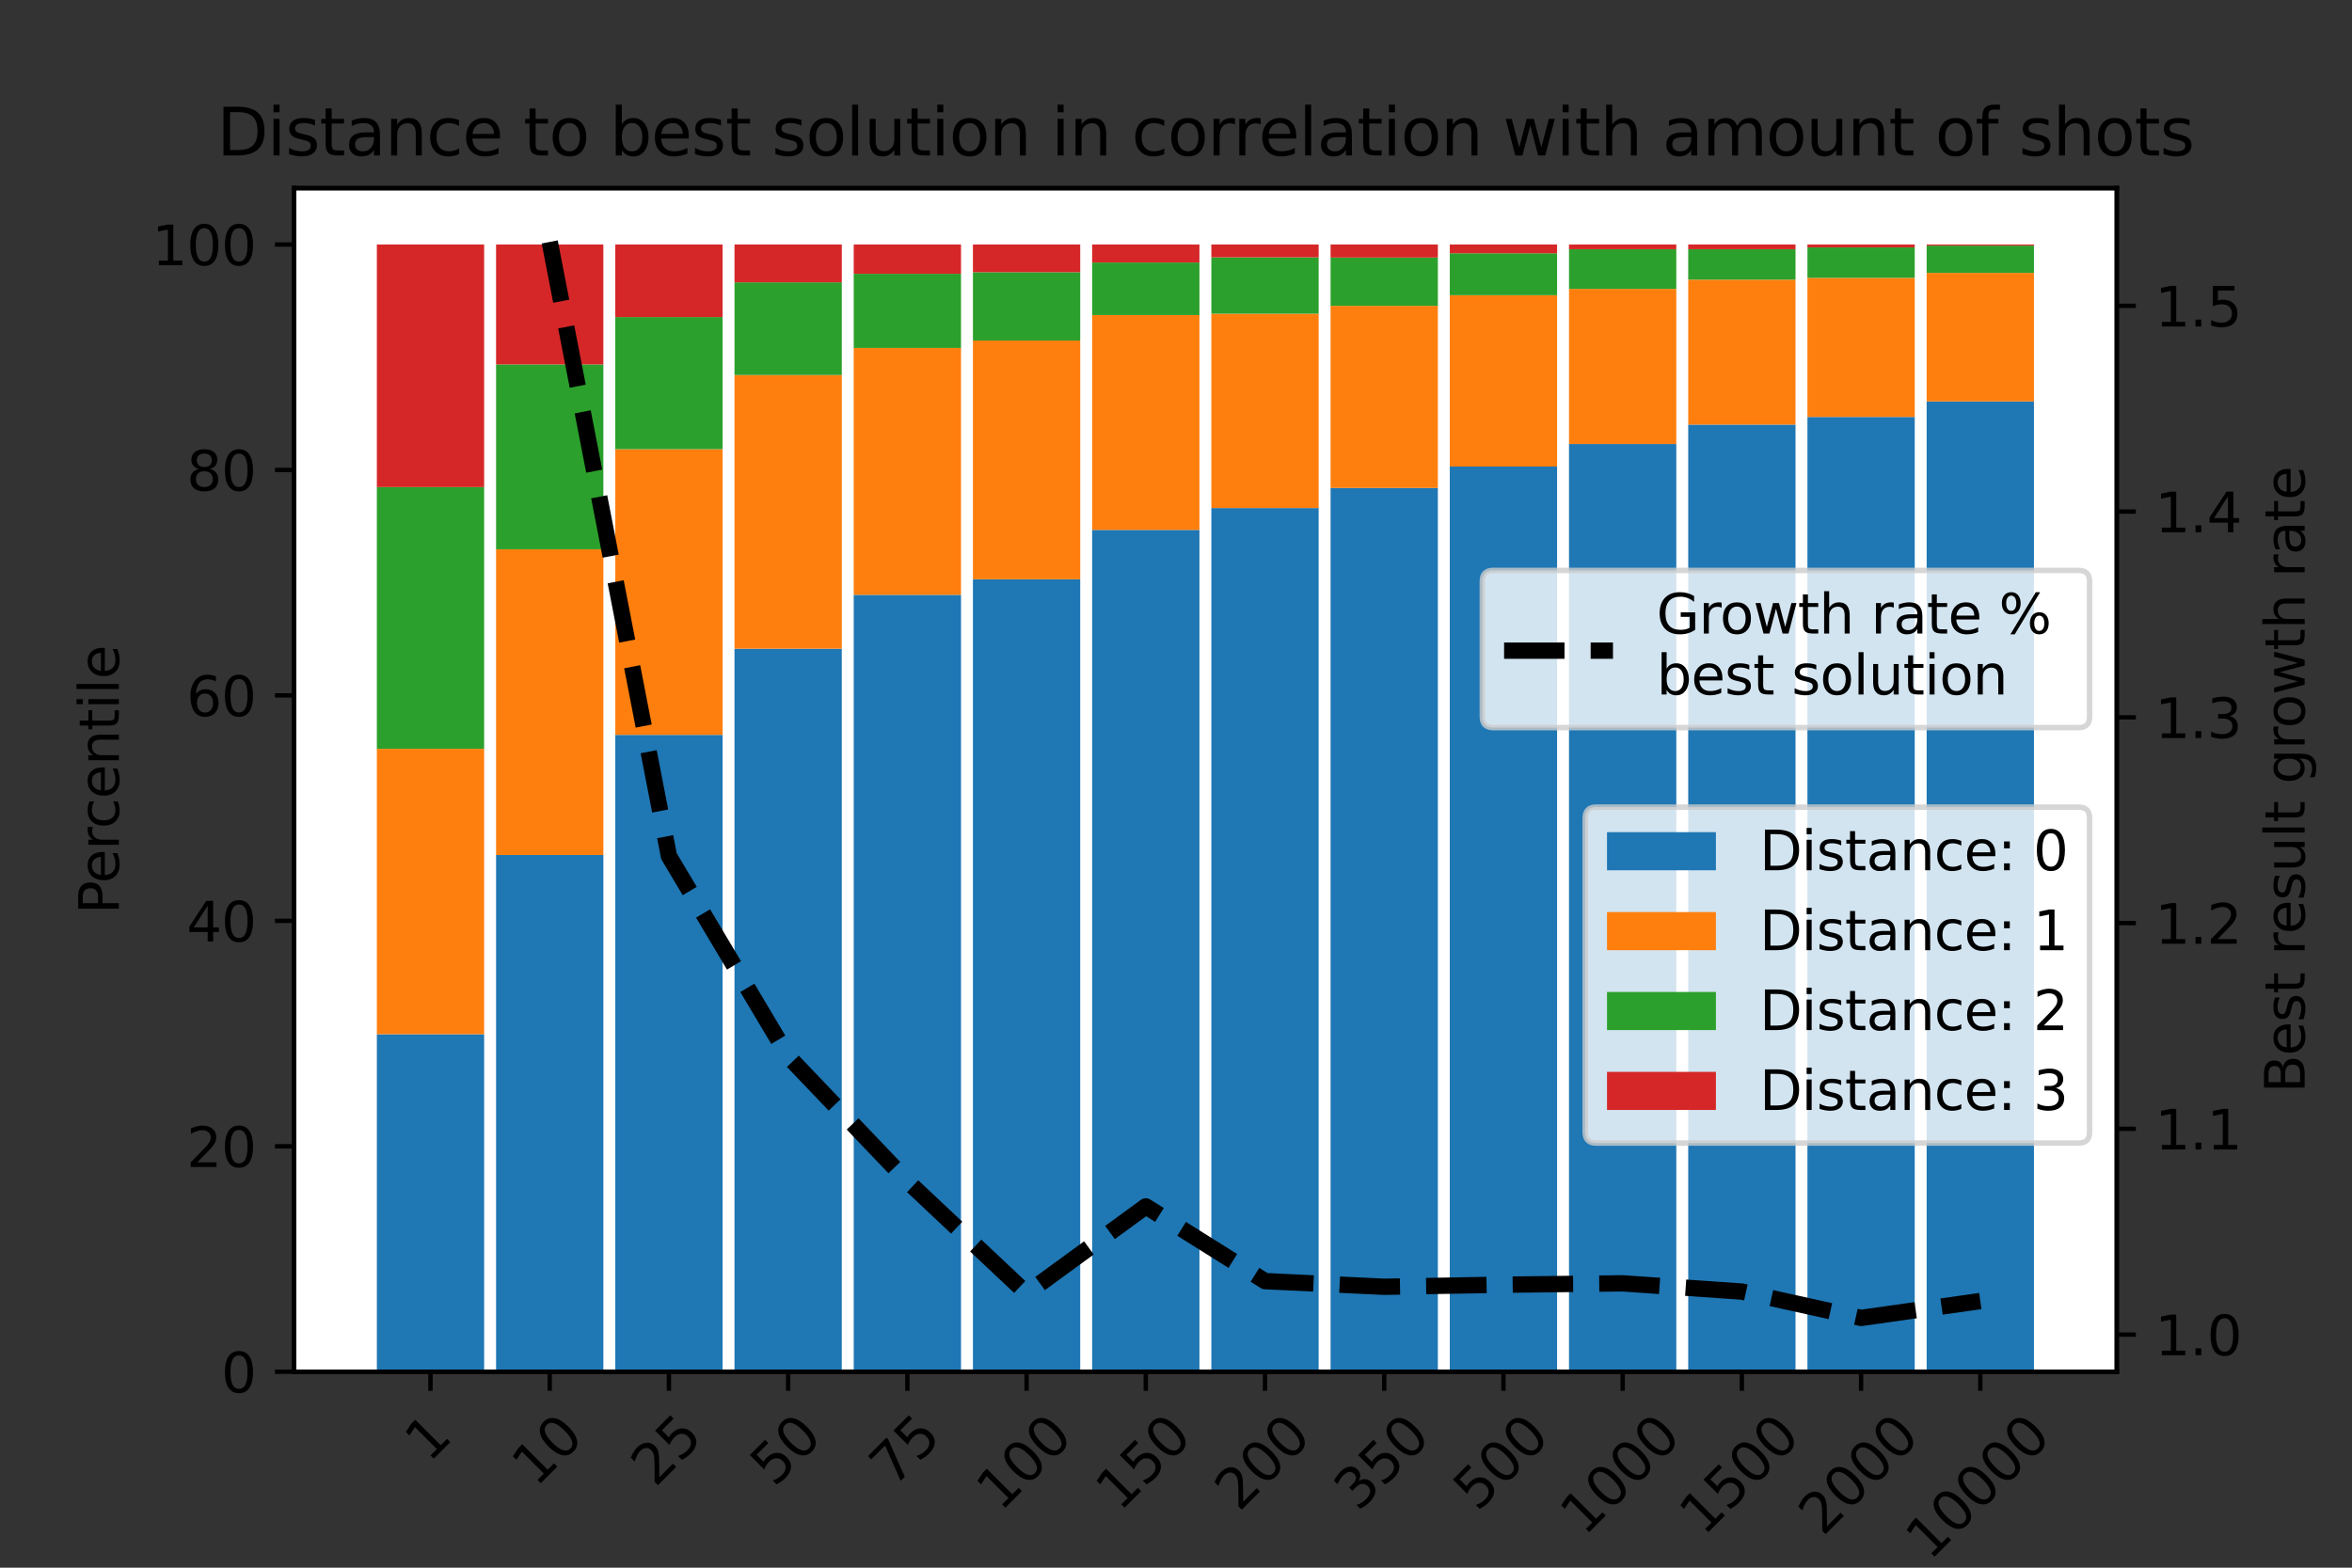 <?xml version="1.0" encoding="utf-8" standalone="no"?>
<!DOCTYPE svg PUBLIC "-//W3C//DTD SVG 1.1//EN"
  "http://www.w3.org/Graphics/SVG/1.1/DTD/svg11.dtd">
<svg xmlns:xlink="http://www.w3.org/1999/xlink" width="432pt" height="288pt" viewBox="0 0 432 288" xmlns="http://www.w3.org/2000/svg" version="1.1">
 <rect x="0" y="0" width="432" height="288" fill="#333333" stroke="none"/>
 <defs>
  <style type="text/css">*{stroke-linejoin: round; stroke-linecap: butt}</style>
 </defs>
 <g id="figure_1">
  <g id="patch_1">
   <path d="M 0 288 
L 432 288 
L 432 0 
L 0 0 
L 0 288 
z
" style="fill: none"/>
  </g>
  <g id="axes_1">
   <g id="patch_2">
    <path d="M 54 252 
L 388.8 252 
L 388.8 34.56 
L 54 34.56 
z
" style="fill: #ffffff"/>
   </g>
   <g id="patch_3">
    <path d="M 69.218 252 
L 88.925 252 
L 88.925 189.999 
L 69.218 189.999 
z
" clip-path="url(#p869f335ff0)" style="fill: #1f77b4"/>
   </g>
   <g id="patch_4">
    <path d="M 91.115 252 
L 110.822 252 
L 110.822 157.072 
L 91.115 157.072 
z
" clip-path="url(#p869f335ff0)" style="fill: #1f77b4"/>
   </g>
   <g id="patch_5">
    <path d="M 113.012 252 
L 132.719 252 
L 132.719 134.997 
L 113.012 134.997 
z
" clip-path="url(#p869f335ff0)" style="fill: #1f77b4"/>
   </g>
   <g id="patch_6">
    <path d="M 134.908 252 
L 154.615 252 
L 154.615 119.175 
L 134.908 119.175 
z
" clip-path="url(#p869f335ff0)" style="fill: #1f77b4"/>
   </g>
   <g id="patch_7">
    <path d="M 156.805 252 
L 176.512 252 
L 176.512 109.277 
L 156.805 109.277 
z
" clip-path="url(#p869f335ff0)" style="fill: #1f77b4"/>
   </g>
   <g id="patch_8">
    <path d="M 178.702 252 
L 198.409 252 
L 198.409 106.419 
L 178.702 106.419 
z
" clip-path="url(#p869f335ff0)" style="fill: #1f77b4"/>
   </g>
   <g id="patch_9">
    <path d="M 200.598 252 
L 220.305 252 
L 220.305 97.348 
L 200.598 97.348 
z
" clip-path="url(#p869f335ff0)" style="fill: #1f77b4"/>
   </g>
   <g id="patch_10">
    <path d="M 222.495 252 
L 242.202 252 
L 242.202 93.331 
L 222.495 93.331 
z
" clip-path="url(#p869f335ff0)" style="fill: #1f77b4"/>
   </g>
   <g id="patch_11">
    <path d="M 244.391 252 
L 264.098 252 
L 264.098 89.645 
L 244.391 89.645 
z
" clip-path="url(#p869f335ff0)" style="fill: #1f77b4"/>
   </g>
   <g id="patch_12">
    <path d="M 266.288 252 
L 285.995 252 
L 285.995 85.71 
L 266.288 85.71 
z
" clip-path="url(#p869f335ff0)" style="fill: #1f77b4"/>
   </g>
   <g id="patch_13">
    <path d="M 288.185 252 
L 307.892 252 
L 307.892 81.568 
L 288.185 81.568 
z
" clip-path="url(#p869f335ff0)" style="fill: #1f77b4"/>
   </g>
   <g id="patch_14">
    <path d="M 310.081 252 
L 329.788 252 
L 329.788 78.007 
L 310.081 78.007 
z
" clip-path="url(#p869f335ff0)" style="fill: #1f77b4"/>
   </g>
   <g id="patch_15">
    <path d="M 331.978 252 
L 351.685 252 
L 351.685 76.598 
L 331.978 76.598 
z
" clip-path="url(#p869f335ff0)" style="fill: #1f77b4"/>
   </g>
   <g id="patch_16">
    <path d="M 353.875 252 
L 373.582 252 
L 373.582 73.741 
L 353.875 73.741 
z
" clip-path="url(#p869f335ff0)" style="fill: #1f77b4"/>
   </g>
   <g id="patch_17">
    <path d="M 69.218 189.999 
L 88.925 189.999 
L 88.925 137.564 
L 69.218 137.564 
z
" clip-path="url(#p869f335ff0)" style="fill: #ff7f0e"/>
   </g>
   <g id="patch_18">
    <path d="M 91.115 157.072 
L 110.822 157.072 
L 110.822 100.91 
L 91.115 100.91 
z
" clip-path="url(#p869f335ff0)" style="fill: #ff7f0e"/>
   </g>
   <g id="patch_19">
    <path d="M 113.012 134.997 
L 132.719 134.997 
L 132.719 82.521 
L 113.012 82.521 
z
" clip-path="url(#p869f335ff0)" style="fill: #ff7f0e"/>
   </g>
   <g id="patch_20">
    <path d="M 134.908 119.175 
L 154.615 119.175 
L 154.615 68.895 
L 134.908 68.895 
z
" clip-path="url(#p869f335ff0)" style="fill: #ff7f0e"/>
   </g>
   <g id="patch_21">
    <path d="M 156.805 109.277 
L 176.512 109.277 
L 176.512 63.925 
L 156.805 63.925 
z
" clip-path="url(#p869f335ff0)" style="fill: #ff7f0e"/>
   </g>
   <g id="patch_22">
    <path d="M 178.702 106.419 
L 198.409 106.419 
L 198.409 62.558 
L 178.702 62.558 
z
" clip-path="url(#p869f335ff0)" style="fill: #ff7f0e"/>
   </g>
   <g id="patch_23">
    <path d="M 200.598 97.348 
L 220.305 97.348 
L 220.305 57.878 
L 200.598 57.878 
z
" clip-path="url(#p869f335ff0)" style="fill: #ff7f0e"/>
   </g>
   <g id="patch_24">
    <path d="M 222.495 93.331 
L 242.202 93.331 
L 242.202 57.629 
L 222.495 57.629 
z
" clip-path="url(#p869f335ff0)" style="fill: #ff7f0e"/>
   </g>
   <g id="patch_25">
    <path d="M 244.391 89.645 
L 264.098 89.645 
L 264.098 56.18 
L 244.391 56.18 
z
" clip-path="url(#p869f335ff0)" style="fill: #ff7f0e"/>
   </g>
   <g id="patch_26">
    <path d="M 266.288 85.71 
L 285.995 85.71 
L 285.995 54.233 
L 266.288 54.233 
z
" clip-path="url(#p869f335ff0)" style="fill: #ff7f0e"/>
   </g>
   <g id="patch_27">
    <path d="M 288.185 81.568 
L 307.892 81.568 
L 307.892 53.073 
L 288.185 53.073 
z
" clip-path="url(#p869f335ff0)" style="fill: #ff7f0e"/>
   </g>
   <g id="patch_28">
    <path d="M 310.081 78.007 
L 329.788 78.007 
L 329.788 51.375 
L 310.081 51.375 
z
" clip-path="url(#p869f335ff0)" style="fill: #ff7f0e"/>
   </g>
   <g id="patch_29">
    <path d="M 331.978 76.598 
L 351.685 76.598 
L 351.685 51.044 
L 331.978 51.044 
z
" clip-path="url(#p869f335ff0)" style="fill: #ff7f0e"/>
   </g>
   <g id="patch_30">
    <path d="M 353.875 73.741 
L 373.582 73.741 
L 373.582 50.133 
L 353.875 50.133 
z
" clip-path="url(#p869f335ff0)" style="fill: #ff7f0e"/>
   </g>
   <g id="patch_31">
    <path d="M 69.218 137.564 
L 88.925 137.564 
L 88.925 89.479 
L 69.218 89.479 
z
" clip-path="url(#p869f335ff0)" style="fill: #2ca02c"/>
   </g>
   <g id="patch_32">
    <path d="M 91.115 100.91 
L 110.822 100.91 
L 110.822 66.948 
L 91.115 66.948 
z
" clip-path="url(#p869f335ff0)" style="fill: #2ca02c"/>
   </g>
   <g id="patch_33">
    <path d="M 113.012 82.521 
L 132.719 82.521 
L 132.719 58.251 
L 113.012 58.251 
z
" clip-path="url(#p869f335ff0)" style="fill: #2ca02c"/>
   </g>
   <g id="patch_34">
    <path d="M 134.908 68.895 
L 154.615 68.895 
L 154.615 51.872 
L 134.908 51.872 
z
" clip-path="url(#p869f335ff0)" style="fill: #2ca02c"/>
   </g>
   <g id="patch_35">
    <path d="M 156.805 63.925 
L 176.512 63.925 
L 176.512 50.299 
L 156.805 50.299 
z
" clip-path="url(#p869f335ff0)" style="fill: #2ca02c"/>
   </g>
   <g id="patch_36">
    <path d="M 178.702 62.558 
L 198.409 62.558 
L 198.409 50.009 
L 178.702 50.009 
z
" clip-path="url(#p869f335ff0)" style="fill: #2ca02c"/>
   </g>
   <g id="patch_37">
    <path d="M 200.598 57.878 
L 220.305 57.878 
L 220.305 48.228 
L 200.598 48.228 
z
" clip-path="url(#p869f335ff0)" style="fill: #2ca02c"/>
   </g>
   <g id="patch_38">
    <path d="M 222.495 57.629 
L 242.202 57.629 
L 242.202 47.275 
L 222.495 47.275 
z
" clip-path="url(#p869f335ff0)" style="fill: #2ca02c"/>
   </g>
   <g id="patch_39">
    <path d="M 244.391 56.18 
L 264.098 56.18 
L 264.098 47.316 
L 244.391 47.316 
z
" clip-path="url(#p869f335ff0)" style="fill: #2ca02c"/>
   </g>
   <g id="patch_40">
    <path d="M 266.288 54.233 
L 285.995 54.233 
L 285.995 46.53 
L 266.288 46.53 
z
" clip-path="url(#p869f335ff0)" style="fill: #2ca02c"/>
   </g>
   <g id="patch_41">
    <path d="M 288.185 53.073 
L 307.892 53.073 
L 307.892 45.784 
L 288.185 45.784 
z
" clip-path="url(#p869f335ff0)" style="fill: #2ca02c"/>
   </g>
   <g id="patch_42">
    <path d="M 310.081 51.375 
L 329.788 51.375 
L 329.788 45.784 
L 310.081 45.784 
z
" clip-path="url(#p869f335ff0)" style="fill: #2ca02c"/>
   </g>
   <g id="patch_43">
    <path d="M 331.978 51.044 
L 351.685 51.044 
L 351.685 45.453 
L 331.978 45.453 
z
" clip-path="url(#p869f335ff0)" style="fill: #2ca02c"/>
   </g>
   <g id="patch_44">
    <path d="M 353.875 50.133 
L 373.582 50.133 
L 373.582 45.121 
L 353.875 45.121 
z
" clip-path="url(#p869f335ff0)" style="fill: #2ca02c"/>
   </g>
   <g id="patch_45">
    <path d="M 69.218 89.479 
L 88.925 89.479 
L 88.925 44.914 
L 69.218 44.914 
z
" clip-path="url(#p869f335ff0)" style="fill: #d62728"/>
   </g>
   <g id="patch_46">
    <path d="M 91.115 66.948 
L 110.822 66.948 
L 110.822 44.914 
L 91.115 44.914 
z
" clip-path="url(#p869f335ff0)" style="fill: #d62728"/>
   </g>
   <g id="patch_47">
    <path d="M 113.012 58.251 
L 132.719 58.251 
L 132.719 44.914 
L 113.012 44.914 
z
" clip-path="url(#p869f335ff0)" style="fill: #d62728"/>
   </g>
   <g id="patch_48">
    <path d="M 134.908 51.872 
L 154.615 51.872 
L 154.615 44.914 
L 134.908 44.914 
z
" clip-path="url(#p869f335ff0)" style="fill: #d62728"/>
   </g>
   <g id="patch_49">
    <path d="M 156.805 50.299 
L 176.512 50.299 
L 176.512 44.914 
L 156.805 44.914 
z
" clip-path="url(#p869f335ff0)" style="fill: #d62728"/>
   </g>
   <g id="patch_50">
    <path d="M 178.702 50.009 
L 198.409 50.009 
L 198.409 44.914 
L 178.702 44.914 
z
" clip-path="url(#p869f335ff0)" style="fill: #d62728"/>
   </g>
   <g id="patch_51">
    <path d="M 200.598 48.228 
L 220.305 48.228 
L 220.305 44.914 
L 200.598 44.914 
z
" clip-path="url(#p869f335ff0)" style="fill: #d62728"/>
   </g>
   <g id="patch_52">
    <path d="M 222.495 47.275 
L 242.202 47.275 
L 242.202 44.914 
L 222.495 44.914 
z
" clip-path="url(#p869f335ff0)" style="fill: #d62728"/>
   </g>
   <g id="patch_53">
    <path d="M 244.391 47.316 
L 264.098 47.316 
L 264.098 44.914 
L 244.391 44.914 
z
" clip-path="url(#p869f335ff0)" style="fill: #d62728"/>
   </g>
   <g id="patch_54">
    <path d="M 266.288 46.53 
L 285.995 46.53 
L 285.995 44.914 
L 266.288 44.914 
z
" clip-path="url(#p869f335ff0)" style="fill: #d62728"/>
   </g>
   <g id="patch_55">
    <path d="M 288.185 45.784 
L 307.892 45.784 
L 307.892 44.914 
L 288.185 44.914 
z
" clip-path="url(#p869f335ff0)" style="fill: #d62728"/>
   </g>
   <g id="patch_56">
    <path d="M 310.081 45.784 
L 329.788 45.784 
L 329.788 44.914 
L 310.081 44.914 
z
" clip-path="url(#p869f335ff0)" style="fill: #d62728"/>
   </g>
   <g id="patch_57">
    <path d="M 331.978 45.453 
L 351.685 45.453 
L 351.685 44.914 
L 331.978 44.914 
z
" clip-path="url(#p869f335ff0)" style="fill: #d62728"/>
   </g>
   <g id="patch_58">
    <path d="M 353.875 45.121 
L 373.582 45.121 
L 373.582 44.914 
L 353.875 44.914 
z
" clip-path="url(#p869f335ff0)" style="fill: #d62728"/>
   </g>
   <g id="matplotlib.axis_1">
    <g id="xtick_1">
     <g id="line2d_1">
      <defs>
       <path id="m6d58515a62" d="M 0 0 
L 0 3.5 
" style="stroke: #000000; stroke-width: 0.8"/>
      </defs>
      <g>
       <use xlink:href="#m6d58515a62" x="79.072" y="252" style="stroke: #000000; stroke-width: 0.8"/>
      </g>
     </g>
     <g id="text_1">
      <!-- 1 -->
      <g transform="translate(78.773 268.872)rotate(-45)scale(0.1 -0.1)">
       <defs>
        <path id="DejaVuSans-31" d="M 794 531 
L 1825 531 
L 1825 4091 
L 703 3866 
L 703 4441 
L 1819 4666 
L 2450 4666 
L 2450 531 
L 3481 531 
L 3481 0 
L 794 0 
L 794 531 
z
" transform="scale(0.016)"/>
       </defs>
       <use xlink:href="#DejaVuSans-31"/>
      </g>
     </g>
    </g>
    <g id="xtick_2">
     <g id="line2d_2">
      <g>
       <use xlink:href="#m6d58515a62" x="100.968" y="252" style="stroke: #000000; stroke-width: 0.8"/>
      </g>
     </g>
     <g id="text_2">
      <!-- 10 -->
      <g transform="translate(98.421 273.371)rotate(-45)scale(0.1 -0.1)">
       <defs>
        <path id="DejaVuSans-30" d="M 2034 4250 
Q 1547 4250 1301 3770 
Q 1056 3291 1056 2328 
Q 1056 1369 1301 889 
Q 1547 409 2034 409 
Q 2525 409 2770 889 
Q 3016 1369 3016 2328 
Q 3016 3291 2770 3770 
Q 2525 4250 2034 4250 
z
M 2034 4750 
Q 2819 4750 3233 4129 
Q 3647 3509 3647 2328 
Q 3647 1150 3233 529 
Q 2819 -91 2034 -91 
Q 1250 -91 836 529 
Q 422 1150 422 2328 
Q 422 3509 836 4129 
Q 1250 4750 2034 4750 
z
" transform="scale(0.016)"/>
       </defs>
       <use xlink:href="#DejaVuSans-31"/>
       <use xlink:href="#DejaVuSans-30" x="63.623"/>
      </g>
     </g>
    </g>
    <g id="xtick_3">
     <g id="line2d_3">
      <g>
       <use xlink:href="#m6d58515a62" x="122.865" y="252" style="stroke: #000000; stroke-width: 0.8"/>
      </g>
     </g>
     <g id="text_3">
      <!-- 25 -->
      <g transform="translate(120.317 273.371)rotate(-45)scale(0.1 -0.1)">
       <defs>
        <path id="DejaVuSans-32" d="M 1228 531 
L 3431 531 
L 3431 0 
L 469 0 
L 469 531 
Q 828 903 1448 1529 
Q 2069 2156 2228 2338 
Q 2531 2678 2651 2914 
Q 2772 3150 2772 3378 
Q 2772 3750 2511 3984 
Q 2250 4219 1831 4219 
Q 1534 4219 1204 4116 
Q 875 4013 500 3803 
L 500 4441 
Q 881 4594 1212 4672 
Q 1544 4750 1819 4750 
Q 2544 4750 2975 4387 
Q 3406 4025 3406 3419 
Q 3406 3131 3298 2873 
Q 3191 2616 2906 2266 
Q 2828 2175 2409 1742 
Q 1991 1309 1228 531 
z
" transform="scale(0.016)"/>
        <path id="DejaVuSans-35" d="M 691 4666 
L 3169 4666 
L 3169 4134 
L 1269 4134 
L 1269 2991 
Q 1406 3038 1543 3061 
Q 1681 3084 1819 3084 
Q 2600 3084 3056 2656 
Q 3513 2228 3513 1497 
Q 3513 744 3044 326 
Q 2575 -91 1722 -91 
Q 1428 -91 1123 -41 
Q 819 9 494 109 
L 494 744 
Q 775 591 1075 516 
Q 1375 441 1709 441 
Q 2250 441 2565 725 
Q 2881 1009 2881 1497 
Q 2881 1984 2565 2268 
Q 2250 2553 1709 2553 
Q 1456 2553 1204 2497 
Q 953 2441 691 2322 
L 691 4666 
z
" transform="scale(0.016)"/>
       </defs>
       <use xlink:href="#DejaVuSans-32"/>
       <use xlink:href="#DejaVuSans-35" x="63.623"/>
      </g>
     </g>
    </g>
    <g id="xtick_4">
     <g id="line2d_4">
      <g>
       <use xlink:href="#m6d58515a62" x="144.762" y="252" style="stroke: #000000; stroke-width: 0.8"/>
      </g>
     </g>
     <g id="text_4">
      <!-- 50 -->
      <g transform="translate(142.214 273.371)rotate(-45)scale(0.1 -0.1)">
       <use xlink:href="#DejaVuSans-35"/>
       <use xlink:href="#DejaVuSans-30" x="63.623"/>
      </g>
     </g>
    </g>
    <g id="xtick_5">
     <g id="line2d_5">
      <g>
       <use xlink:href="#m6d58515a62" x="166.658" y="252" style="stroke: #000000; stroke-width: 0.8"/>
      </g>
     </g>
     <g id="text_5">
      <!-- 75 -->
      <g transform="translate(164.111 273.371)rotate(-45)scale(0.1 -0.1)">
       <defs>
        <path id="DejaVuSans-37" d="M 525 4666 
L 3525 4666 
L 3525 4397 
L 1831 0 
L 1172 0 
L 2766 4134 
L 525 4134 
L 525 4666 
z
" transform="scale(0.016)"/>
       </defs>
       <use xlink:href="#DejaVuSans-37"/>
       <use xlink:href="#DejaVuSans-35" x="63.623"/>
      </g>
     </g>
    </g>
    <g id="xtick_6">
     <g id="line2d_6">
      <g>
       <use xlink:href="#m6d58515a62" x="188.555" y="252" style="stroke: #000000; stroke-width: 0.8"/>
      </g>
     </g>
     <g id="text_6">
      <!-- 100 -->
      <g transform="translate(183.758 277.87)rotate(-45)scale(0.1 -0.1)">
       <use xlink:href="#DejaVuSans-31"/>
       <use xlink:href="#DejaVuSans-30" x="63.623"/>
       <use xlink:href="#DejaVuSans-30" x="127.246"/>
      </g>
     </g>
    </g>
    <g id="xtick_7">
     <g id="line2d_7">
      <g>
       <use xlink:href="#m6d58515a62" x="210.452" y="252" style="stroke: #000000; stroke-width: 0.8"/>
      </g>
     </g>
     <g id="text_7">
      <!-- 150 -->
      <g transform="translate(205.654 277.87)rotate(-45)scale(0.1 -0.1)">
       <use xlink:href="#DejaVuSans-31"/>
       <use xlink:href="#DejaVuSans-35" x="63.623"/>
       <use xlink:href="#DejaVuSans-30" x="127.246"/>
      </g>
     </g>
    </g>
    <g id="xtick_8">
     <g id="line2d_8">
      <g>
       <use xlink:href="#m6d58515a62" x="232.348" y="252" style="stroke: #000000; stroke-width: 0.8"/>
      </g>
     </g>
     <g id="text_8">
      <!-- 200 -->
      <g transform="translate(227.551 277.87)rotate(-45)scale(0.1 -0.1)">
       <use xlink:href="#DejaVuSans-32"/>
       <use xlink:href="#DejaVuSans-30" x="63.623"/>
       <use xlink:href="#DejaVuSans-30" x="127.246"/>
      </g>
     </g>
    </g>
    <g id="xtick_9">
     <g id="line2d_9">
      <g>
       <use xlink:href="#m6d58515a62" x="254.245" y="252" style="stroke: #000000; stroke-width: 0.8"/>
      </g>
     </g>
     <g id="text_9">
      <!-- 350 -->
      <g transform="translate(249.448 277.87)rotate(-45)scale(0.1 -0.1)">
       <defs>
        <path id="DejaVuSans-33" d="M 2597 2516 
Q 3050 2419 3304 2112 
Q 3559 1806 3559 1356 
Q 3559 666 3084 287 
Q 2609 -91 1734 -91 
Q 1441 -91 1130 -33 
Q 819 25 488 141 
L 488 750 
Q 750 597 1062 519 
Q 1375 441 1716 441 
Q 2309 441 2620 675 
Q 2931 909 2931 1356 
Q 2931 1769 2642 2001 
Q 2353 2234 1838 2234 
L 1294 2234 
L 1294 2753 
L 1863 2753 
Q 2328 2753 2575 2939 
Q 2822 3125 2822 3475 
Q 2822 3834 2567 4026 
Q 2313 4219 1838 4219 
Q 1578 4219 1281 4162 
Q 984 4106 628 3988 
L 628 4550 
Q 988 4650 1302 4700 
Q 1616 4750 1894 4750 
Q 2613 4750 3031 4423 
Q 3450 4097 3450 3541 
Q 3450 3153 3228 2886 
Q 3006 2619 2597 2516 
z
" transform="scale(0.016)"/>
       </defs>
       <use xlink:href="#DejaVuSans-33"/>
       <use xlink:href="#DejaVuSans-35" x="63.623"/>
       <use xlink:href="#DejaVuSans-30" x="127.246"/>
      </g>
     </g>
    </g>
    <g id="xtick_10">
     <g id="line2d_10">
      <g>
       <use xlink:href="#m6d58515a62" x="276.142" y="252" style="stroke: #000000; stroke-width: 0.8"/>
      </g>
     </g>
     <g id="text_10">
      <!-- 500 -->
      <g transform="translate(271.344 277.87)rotate(-45)scale(0.1 -0.1)">
       <use xlink:href="#DejaVuSans-35"/>
       <use xlink:href="#DejaVuSans-30" x="63.623"/>
       <use xlink:href="#DejaVuSans-30" x="127.246"/>
      </g>
     </g>
    </g>
    <g id="xtick_11">
     <g id="line2d_11">
      <g>
       <use xlink:href="#m6d58515a62" x="298.038" y="252" style="stroke: #000000; stroke-width: 0.8"/>
      </g>
     </g>
     <g id="text_11">
      <!-- 1000 -->
      <g transform="translate(290.992 282.369)rotate(-45)scale(0.1 -0.1)">
       <use xlink:href="#DejaVuSans-31"/>
       <use xlink:href="#DejaVuSans-30" x="63.623"/>
       <use xlink:href="#DejaVuSans-30" x="127.246"/>
       <use xlink:href="#DejaVuSans-30" x="190.869"/>
      </g>
     </g>
    </g>
    <g id="xtick_12">
     <g id="line2d_12">
      <g>
       <use xlink:href="#m6d58515a62" x="319.935" y="252" style="stroke: #000000; stroke-width: 0.8"/>
      </g>
     </g>
     <g id="text_12">
      <!-- 1500 -->
      <g transform="translate(312.888 282.369)rotate(-45)scale(0.1 -0.1)">
       <use xlink:href="#DejaVuSans-31"/>
       <use xlink:href="#DejaVuSans-35" x="63.623"/>
       <use xlink:href="#DejaVuSans-30" x="127.246"/>
       <use xlink:href="#DejaVuSans-30" x="190.869"/>
      </g>
     </g>
    </g>
    <g id="xtick_13">
     <g id="line2d_13">
      <g>
       <use xlink:href="#m6d58515a62" x="341.832" y="252" style="stroke: #000000; stroke-width: 0.8"/>
      </g>
     </g>
     <g id="text_13">
      <!-- 2000 -->
      <g transform="translate(334.785 282.369)rotate(-45)scale(0.1 -0.1)">
       <use xlink:href="#DejaVuSans-32"/>
       <use xlink:href="#DejaVuSans-30" x="63.623"/>
       <use xlink:href="#DejaVuSans-30" x="127.246"/>
       <use xlink:href="#DejaVuSans-30" x="190.869"/>
      </g>
     </g>
    </g>
    <g id="xtick_14">
     <g id="line2d_14">
      <g>
       <use xlink:href="#m6d58515a62" x="363.728" y="252" style="stroke: #000000; stroke-width: 0.8"/>
      </g>
     </g>
     <g id="text_14">
      <!-- 10000 -->
      <g transform="translate(354.432 286.868)rotate(-45)scale(0.1 -0.1)">
       <use xlink:href="#DejaVuSans-31"/>
       <use xlink:href="#DejaVuSans-30" x="63.623"/>
       <use xlink:href="#DejaVuSans-30" x="127.246"/>
       <use xlink:href="#DejaVuSans-30" x="190.869"/>
       <use xlink:href="#DejaVuSans-30" x="254.492"/>
      </g>
     </g>
    </g>
    <g id="text_15">
     <!-- Shots -->
     <g transform="translate(207.433 299.937)scale(0.1 -0.1)">
      <defs>
       <path id="DejaVuSans-53" d="M 3425 4513 
L 3425 3897 
Q 3066 4069 2747 4153 
Q 2428 4238 2131 4238 
Q 1616 4238 1336 4038 
Q 1056 3838 1056 3469 
Q 1056 3159 1242 3001 
Q 1428 2844 1947 2747 
L 2328 2669 
Q 3034 2534 3370 2195 
Q 3706 1856 3706 1288 
Q 3706 609 3251 259 
Q 2797 -91 1919 -91 
Q 1588 -91 1214 -16 
Q 841 59 441 206 
L 441 856 
Q 825 641 1194 531 
Q 1563 422 1919 422 
Q 2459 422 2753 634 
Q 3047 847 3047 1241 
Q 3047 1584 2836 1778 
Q 2625 1972 2144 2069 
L 1759 2144 
Q 1053 2284 737 2584 
Q 422 2884 422 3419 
Q 422 4038 858 4394 
Q 1294 4750 2059 4750 
Q 2388 4750 2728 4690 
Q 3069 4631 3425 4513 
z
" transform="scale(0.016)"/>
       <path id="DejaVuSans-68" d="M 3513 2113 
L 3513 0 
L 2938 0 
L 2938 2094 
Q 2938 2591 2744 2837 
Q 2550 3084 2163 3084 
Q 1697 3084 1428 2787 
Q 1159 2491 1159 1978 
L 1159 0 
L 581 0 
L 581 4863 
L 1159 4863 
L 1159 2956 
Q 1366 3272 1645 3428 
Q 1925 3584 2291 3584 
Q 2894 3584 3203 3211 
Q 3513 2838 3513 2113 
z
" transform="scale(0.016)"/>
       <path id="DejaVuSans-6f" d="M 1959 3097 
Q 1497 3097 1228 2736 
Q 959 2375 959 1747 
Q 959 1119 1226 758 
Q 1494 397 1959 397 
Q 2419 397 2687 759 
Q 2956 1122 2956 1747 
Q 2956 2369 2687 2733 
Q 2419 3097 1959 3097 
z
M 1959 3584 
Q 2709 3584 3137 3096 
Q 3566 2609 3566 1747 
Q 3566 888 3137 398 
Q 2709 -91 1959 -91 
Q 1206 -91 779 398 
Q 353 888 353 1747 
Q 353 2609 779 3096 
Q 1206 3584 1959 3584 
z
" transform="scale(0.016)"/>
       <path id="DejaVuSans-74" d="M 1172 4494 
L 1172 3500 
L 2356 3500 
L 2356 3053 
L 1172 3053 
L 1172 1153 
Q 1172 725 1289 603 
Q 1406 481 1766 481 
L 2356 481 
L 2356 0 
L 1766 0 
Q 1100 0 847 248 
Q 594 497 594 1153 
L 594 3053 
L 172 3053 
L 172 3500 
L 594 3500 
L 594 4494 
L 1172 4494 
z
" transform="scale(0.016)"/>
       <path id="DejaVuSans-73" d="M 2834 3397 
L 2834 2853 
Q 2591 2978 2328 3040 
Q 2066 3103 1784 3103 
Q 1356 3103 1142 2972 
Q 928 2841 928 2578 
Q 928 2378 1081 2264 
Q 1234 2150 1697 2047 
L 1894 2003 
Q 2506 1872 2764 1633 
Q 3022 1394 3022 966 
Q 3022 478 2636 193 
Q 2250 -91 1575 -91 
Q 1294 -91 989 -36 
Q 684 19 347 128 
L 347 722 
Q 666 556 975 473 
Q 1284 391 1588 391 
Q 1994 391 2212 530 
Q 2431 669 2431 922 
Q 2431 1156 2273 1281 
Q 2116 1406 1581 1522 
L 1381 1569 
Q 847 1681 609 1914 
Q 372 2147 372 2553 
Q 372 3047 722 3315 
Q 1072 3584 1716 3584 
Q 2034 3584 2315 3537 
Q 2597 3491 2834 3397 
z
" transform="scale(0.016)"/>
      </defs>
      <use xlink:href="#DejaVuSans-53"/>
      <use xlink:href="#DejaVuSans-68" x="63.477"/>
      <use xlink:href="#DejaVuSans-6f" x="126.855"/>
      <use xlink:href="#DejaVuSans-74" x="188.037"/>
      <use xlink:href="#DejaVuSans-73" x="227.246"/>
     </g>
    </g>
   </g>
   <g id="matplotlib.axis_2">
    <g id="ytick_1">
     <g id="line2d_15">
      <defs>
       <path id="mba4c6109d3" d="M 0 0 
L -3.5 0 
" style="stroke: #000000; stroke-width: 0.8"/>
      </defs>
      <g>
       <use xlink:href="#mba4c6109d3" x="54" y="252" style="stroke: #000000; stroke-width: 0.8"/>
      </g>
     </g>
     <g id="text_16">
      <!-- 0 -->
      <g transform="translate(40.638 255.799)scale(0.1 -0.1)">
       <use xlink:href="#DejaVuSans-30"/>
      </g>
     </g>
    </g>
    <g id="ytick_2">
     <g id="line2d_16">
      <g>
       <use xlink:href="#mba4c6109d3" x="54" y="210.583" style="stroke: #000000; stroke-width: 0.8"/>
      </g>
     </g>
     <g id="text_17">
      <!-- 20 -->
      <g transform="translate(34.275 214.382)scale(0.1 -0.1)">
       <use xlink:href="#DejaVuSans-32"/>
       <use xlink:href="#DejaVuSans-30" x="63.623"/>
      </g>
     </g>
    </g>
    <g id="ytick_3">
     <g id="line2d_17">
      <g>
       <use xlink:href="#mba4c6109d3" x="54" y="169.166" style="stroke: #000000; stroke-width: 0.8"/>
      </g>
     </g>
     <g id="text_18">
      <!-- 40 -->
      <g transform="translate(34.275 172.965)scale(0.1 -0.1)">
       <defs>
        <path id="DejaVuSans-34" d="M 2419 4116 
L 825 1625 
L 2419 1625 
L 2419 4116 
z
M 2253 4666 
L 3047 4666 
L 3047 1625 
L 3713 1625 
L 3713 1100 
L 3047 1100 
L 3047 0 
L 2419 0 
L 2419 1100 
L 313 1100 
L 313 1709 
L 2253 4666 
z
" transform="scale(0.016)"/>
       </defs>
       <use xlink:href="#DejaVuSans-34"/>
       <use xlink:href="#DejaVuSans-30" x="63.623"/>
      </g>
     </g>
    </g>
    <g id="ytick_4">
     <g id="line2d_18">
      <g>
       <use xlink:href="#mba4c6109d3" x="54" y="127.749" style="stroke: #000000; stroke-width: 0.8"/>
      </g>
     </g>
     <g id="text_19">
      <!-- 60 -->
      <g transform="translate(34.275 131.548)scale(0.1 -0.1)">
       <defs>
        <path id="DejaVuSans-36" d="M 2113 2584 
Q 1688 2584 1439 2293 
Q 1191 2003 1191 1497 
Q 1191 994 1439 701 
Q 1688 409 2113 409 
Q 2538 409 2786 701 
Q 3034 994 3034 1497 
Q 3034 2003 2786 2293 
Q 2538 2584 2113 2584 
z
M 3366 4563 
L 3366 3988 
Q 3128 4100 2886 4159 
Q 2644 4219 2406 4219 
Q 1781 4219 1451 3797 
Q 1122 3375 1075 2522 
Q 1259 2794 1537 2939 
Q 1816 3084 2150 3084 
Q 2853 3084 3261 2657 
Q 3669 2231 3669 1497 
Q 3669 778 3244 343 
Q 2819 -91 2113 -91 
Q 1303 -91 875 529 
Q 447 1150 447 2328 
Q 447 3434 972 4092 
Q 1497 4750 2381 4750 
Q 2619 4750 2861 4703 
Q 3103 4656 3366 4563 
z
" transform="scale(0.016)"/>
       </defs>
       <use xlink:href="#DejaVuSans-36"/>
       <use xlink:href="#DejaVuSans-30" x="63.623"/>
      </g>
     </g>
    </g>
    <g id="ytick_5">
     <g id="line2d_19">
      <g>
       <use xlink:href="#mba4c6109d3" x="54" y="86.331" style="stroke: #000000; stroke-width: 0.8"/>
      </g>
     </g>
     <g id="text_20">
      <!-- 80 -->
      <g transform="translate(34.275 90.131)scale(0.1 -0.1)">
       <defs>
        <path id="DejaVuSans-38" d="M 2034 2216 
Q 1584 2216 1326 1975 
Q 1069 1734 1069 1313 
Q 1069 891 1326 650 
Q 1584 409 2034 409 
Q 2484 409 2743 651 
Q 3003 894 3003 1313 
Q 3003 1734 2745 1975 
Q 2488 2216 2034 2216 
z
M 1403 2484 
Q 997 2584 770 2862 
Q 544 3141 544 3541 
Q 544 4100 942 4425 
Q 1341 4750 2034 4750 
Q 2731 4750 3128 4425 
Q 3525 4100 3525 3541 
Q 3525 3141 3298 2862 
Q 3072 2584 2669 2484 
Q 3125 2378 3379 2068 
Q 3634 1759 3634 1313 
Q 3634 634 3220 271 
Q 2806 -91 2034 -91 
Q 1263 -91 848 271 
Q 434 634 434 1313 
Q 434 1759 690 2068 
Q 947 2378 1403 2484 
z
M 1172 3481 
Q 1172 3119 1398 2916 
Q 1625 2713 2034 2713 
Q 2441 2713 2670 2916 
Q 2900 3119 2900 3481 
Q 2900 3844 2670 4047 
Q 2441 4250 2034 4250 
Q 1625 4250 1398 4047 
Q 1172 3844 1172 3481 
z
" transform="scale(0.016)"/>
       </defs>
       <use xlink:href="#DejaVuSans-38"/>
       <use xlink:href="#DejaVuSans-30" x="63.623"/>
      </g>
     </g>
    </g>
    <g id="ytick_6">
     <g id="line2d_20">
      <g>
       <use xlink:href="#mba4c6109d3" x="54" y="44.914" style="stroke: #000000; stroke-width: 0.8"/>
      </g>
     </g>
     <g id="text_21">
      <!-- 100 -->
      <g transform="translate(27.913 48.714)scale(0.1 -0.1)">
       <use xlink:href="#DejaVuSans-31"/>
       <use xlink:href="#DejaVuSans-30" x="63.623"/>
       <use xlink:href="#DejaVuSans-30" x="127.246"/>
      </g>
     </g>
    </g>
    <g id="text_22">
     <!-- Percentile -->
     <g transform="translate(21.833 167.942)rotate(-90)scale(0.1 -0.1)">
      <defs>
       <path id="DejaVuSans-50" d="M 1259 4147 
L 1259 2394 
L 2053 2394 
Q 2494 2394 2734 2622 
Q 2975 2850 2975 3272 
Q 2975 3691 2734 3919 
Q 2494 4147 2053 4147 
L 1259 4147 
z
M 628 4666 
L 2053 4666 
Q 2838 4666 3239 4311 
Q 3641 3956 3641 3272 
Q 3641 2581 3239 2228 
Q 2838 1875 2053 1875 
L 1259 1875 
L 1259 0 
L 628 0 
L 628 4666 
z
" transform="scale(0.016)"/>
       <path id="DejaVuSans-65" d="M 3597 1894 
L 3597 1613 
L 953 1613 
Q 991 1019 1311 708 
Q 1631 397 2203 397 
Q 2534 397 2845 478 
Q 3156 559 3463 722 
L 3463 178 
Q 3153 47 2828 -22 
Q 2503 -91 2169 -91 
Q 1331 -91 842 396 
Q 353 884 353 1716 
Q 353 2575 817 3079 
Q 1281 3584 2069 3584 
Q 2775 3584 3186 3129 
Q 3597 2675 3597 1894 
z
M 3022 2063 
Q 3016 2534 2758 2815 
Q 2500 3097 2075 3097 
Q 1594 3097 1305 2825 
Q 1016 2553 972 2059 
L 3022 2063 
z
" transform="scale(0.016)"/>
       <path id="DejaVuSans-72" d="M 2631 2963 
Q 2534 3019 2420 3045 
Q 2306 3072 2169 3072 
Q 1681 3072 1420 2755 
Q 1159 2438 1159 1844 
L 1159 0 
L 581 0 
L 581 3500 
L 1159 3500 
L 1159 2956 
Q 1341 3275 1631 3429 
Q 1922 3584 2338 3584 
Q 2397 3584 2469 3576 
Q 2541 3569 2628 3553 
L 2631 2963 
z
" transform="scale(0.016)"/>
       <path id="DejaVuSans-63" d="M 3122 3366 
L 3122 2828 
Q 2878 2963 2633 3030 
Q 2388 3097 2138 3097 
Q 1578 3097 1268 2742 
Q 959 2388 959 1747 
Q 959 1106 1268 751 
Q 1578 397 2138 397 
Q 2388 397 2633 464 
Q 2878 531 3122 666 
L 3122 134 
Q 2881 22 2623 -34 
Q 2366 -91 2075 -91 
Q 1284 -91 818 406 
Q 353 903 353 1747 
Q 353 2603 823 3093 
Q 1294 3584 2113 3584 
Q 2378 3584 2631 3529 
Q 2884 3475 3122 3366 
z
" transform="scale(0.016)"/>
       <path id="DejaVuSans-6e" d="M 3513 2113 
L 3513 0 
L 2938 0 
L 2938 2094 
Q 2938 2591 2744 2837 
Q 2550 3084 2163 3084 
Q 1697 3084 1428 2787 
Q 1159 2491 1159 1978 
L 1159 0 
L 581 0 
L 581 3500 
L 1159 3500 
L 1159 2956 
Q 1366 3272 1645 3428 
Q 1925 3584 2291 3584 
Q 2894 3584 3203 3211 
Q 3513 2838 3513 2113 
z
" transform="scale(0.016)"/>
       <path id="DejaVuSans-69" d="M 603 3500 
L 1178 3500 
L 1178 0 
L 603 0 
L 603 3500 
z
M 603 4863 
L 1178 4863 
L 1178 4134 
L 603 4134 
L 603 4863 
z
" transform="scale(0.016)"/>
       <path id="DejaVuSans-6c" d="M 603 4863 
L 1178 4863 
L 1178 0 
L 603 0 
L 603 4863 
z
" transform="scale(0.016)"/>
      </defs>
      <use xlink:href="#DejaVuSans-50"/>
      <use xlink:href="#DejaVuSans-65" x="56.678"/>
      <use xlink:href="#DejaVuSans-72" x="118.201"/>
      <use xlink:href="#DejaVuSans-63" x="157.064"/>
      <use xlink:href="#DejaVuSans-65" x="212.045"/>
      <use xlink:href="#DejaVuSans-6e" x="273.568"/>
      <use xlink:href="#DejaVuSans-74" x="336.947"/>
      <use xlink:href="#DejaVuSans-69" x="376.156"/>
      <use xlink:href="#DejaVuSans-6c" x="403.939"/>
      <use xlink:href="#DejaVuSans-65" x="431.723"/>
     </g>
    </g>
   </g>
   <g id="patch_59">
    <path d="M 54 252 
L 54 34.56 
" style="fill: none; stroke: #000000; stroke-width: 0.8; stroke-linejoin: miter; stroke-linecap: square"/>
   </g>
   <g id="patch_60">
    <path d="M 388.8 252 
L 388.8 34.56 
" style="fill: none; stroke: #000000; stroke-width: 0.8; stroke-linejoin: miter; stroke-linecap: square"/>
   </g>
   <g id="patch_61">
    <path d="M 54 252 
L 388.8 252 
" style="fill: none; stroke: #000000; stroke-width: 0.8; stroke-linejoin: miter; stroke-linecap: square"/>
   </g>
   <g id="patch_62">
    <path d="M 54 34.56 
L 388.8 34.56 
" style="fill: none; stroke: #000000; stroke-width: 0.8; stroke-linejoin: miter; stroke-linecap: square"/>
   </g>
   <g id="text_23">
    <!-- Distance to best solution in correlation with amount of shots -->
    <g transform="translate(39.842 28.56)scale(0.12 -0.12)">
     <defs>
      <path id="DejaVuSans-44" d="M 1259 4147 
L 1259 519 
L 2022 519 
Q 2988 519 3436 956 
Q 3884 1394 3884 2338 
Q 3884 3275 3436 3711 
Q 2988 4147 2022 4147 
L 1259 4147 
z
M 628 4666 
L 1925 4666 
Q 3281 4666 3915 4102 
Q 4550 3538 4550 2338 
Q 4550 1131 3912 565 
Q 3275 0 1925 0 
L 628 0 
L 628 4666 
z
" transform="scale(0.016)"/>
      <path id="DejaVuSans-61" d="M 2194 1759 
Q 1497 1759 1228 1600 
Q 959 1441 959 1056 
Q 959 750 1161 570 
Q 1363 391 1709 391 
Q 2188 391 2477 730 
Q 2766 1069 2766 1631 
L 2766 1759 
L 2194 1759 
z
M 3341 1997 
L 3341 0 
L 2766 0 
L 2766 531 
Q 2569 213 2275 61 
Q 1981 -91 1556 -91 
Q 1019 -91 701 211 
Q 384 513 384 1019 
Q 384 1609 779 1909 
Q 1175 2209 1959 2209 
L 2766 2209 
L 2766 2266 
Q 2766 2663 2505 2880 
Q 2244 3097 1772 3097 
Q 1472 3097 1187 3025 
Q 903 2953 641 2809 
L 641 3341 
Q 956 3463 1253 3523 
Q 1550 3584 1831 3584 
Q 2591 3584 2966 3190 
Q 3341 2797 3341 1997 
z
" transform="scale(0.016)"/>
      <path id="DejaVuSans-20" transform="scale(0.016)"/>
      <path id="DejaVuSans-62" d="M 3116 1747 
Q 3116 2381 2855 2742 
Q 2594 3103 2138 3103 
Q 1681 3103 1420 2742 
Q 1159 2381 1159 1747 
Q 1159 1113 1420 752 
Q 1681 391 2138 391 
Q 2594 391 2855 752 
Q 3116 1113 3116 1747 
z
M 1159 2969 
Q 1341 3281 1617 3432 
Q 1894 3584 2278 3584 
Q 2916 3584 3314 3078 
Q 3713 2572 3713 1747 
Q 3713 922 3314 415 
Q 2916 -91 2278 -91 
Q 1894 -91 1617 61 
Q 1341 213 1159 525 
L 1159 0 
L 581 0 
L 581 4863 
L 1159 4863 
L 1159 2969 
z
" transform="scale(0.016)"/>
      <path id="DejaVuSans-75" d="M 544 1381 
L 544 3500 
L 1119 3500 
L 1119 1403 
Q 1119 906 1312 657 
Q 1506 409 1894 409 
Q 2359 409 2629 706 
Q 2900 1003 2900 1516 
L 2900 3500 
L 3475 3500 
L 3475 0 
L 2900 0 
L 2900 538 
Q 2691 219 2414 64 
Q 2138 -91 1772 -91 
Q 1169 -91 856 284 
Q 544 659 544 1381 
z
M 1991 3584 
L 1991 3584 
z
" transform="scale(0.016)"/>
      <path id="DejaVuSans-77" d="M 269 3500 
L 844 3500 
L 1563 769 
L 2278 3500 
L 2956 3500 
L 3675 769 
L 4391 3500 
L 4966 3500 
L 4050 0 
L 3372 0 
L 2619 2869 
L 1863 0 
L 1184 0 
L 269 3500 
z
" transform="scale(0.016)"/>
      <path id="DejaVuSans-6d" d="M 3328 2828 
Q 3544 3216 3844 3400 
Q 4144 3584 4550 3584 
Q 5097 3584 5394 3201 
Q 5691 2819 5691 2113 
L 5691 0 
L 5113 0 
L 5113 2094 
Q 5113 2597 4934 2840 
Q 4756 3084 4391 3084 
Q 3944 3084 3684 2787 
Q 3425 2491 3425 1978 
L 3425 0 
L 2847 0 
L 2847 2094 
Q 2847 2600 2669 2842 
Q 2491 3084 2119 3084 
Q 1678 3084 1418 2786 
Q 1159 2488 1159 1978 
L 1159 0 
L 581 0 
L 581 3500 
L 1159 3500 
L 1159 2956 
Q 1356 3278 1631 3431 
Q 1906 3584 2284 3584 
Q 2666 3584 2933 3390 
Q 3200 3197 3328 2828 
z
" transform="scale(0.016)"/>
      <path id="DejaVuSans-66" d="M 2375 4863 
L 2375 4384 
L 1825 4384 
Q 1516 4384 1395 4259 
Q 1275 4134 1275 3809 
L 1275 3500 
L 2222 3500 
L 2222 3053 
L 1275 3053 
L 1275 0 
L 697 0 
L 697 3053 
L 147 3053 
L 147 3500 
L 697 3500 
L 697 3744 
Q 697 4328 969 4595 
Q 1241 4863 1831 4863 
L 2375 4863 
z
" transform="scale(0.016)"/>
     </defs>
     <use xlink:href="#DejaVuSans-44"/>
     <use xlink:href="#DejaVuSans-69" x="77.002"/>
     <use xlink:href="#DejaVuSans-73" x="104.785"/>
     <use xlink:href="#DejaVuSans-74" x="156.885"/>
     <use xlink:href="#DejaVuSans-61" x="196.094"/>
     <use xlink:href="#DejaVuSans-6e" x="257.373"/>
     <use xlink:href="#DejaVuSans-63" x="320.752"/>
     <use xlink:href="#DejaVuSans-65" x="375.732"/>
     <use xlink:href="#DejaVuSans-20" x="437.256"/>
     <use xlink:href="#DejaVuSans-74" x="469.043"/>
     <use xlink:href="#DejaVuSans-6f" x="508.252"/>
     <use xlink:href="#DejaVuSans-20" x="569.434"/>
     <use xlink:href="#DejaVuSans-62" x="601.221"/>
     <use xlink:href="#DejaVuSans-65" x="664.697"/>
     <use xlink:href="#DejaVuSans-73" x="726.221"/>
     <use xlink:href="#DejaVuSans-74" x="778.32"/>
     <use xlink:href="#DejaVuSans-20" x="817.529"/>
     <use xlink:href="#DejaVuSans-73" x="849.316"/>
     <use xlink:href="#DejaVuSans-6f" x="901.416"/>
     <use xlink:href="#DejaVuSans-6c" x="962.598"/>
     <use xlink:href="#DejaVuSans-75" x="990.381"/>
     <use xlink:href="#DejaVuSans-74" x="1053.76"/>
     <use xlink:href="#DejaVuSans-69" x="1092.969"/>
     <use xlink:href="#DejaVuSans-6f" x="1120.752"/>
     <use xlink:href="#DejaVuSans-6e" x="1181.934"/>
     <use xlink:href="#DejaVuSans-20" x="1245.312"/>
     <use xlink:href="#DejaVuSans-69" x="1277.1"/>
     <use xlink:href="#DejaVuSans-6e" x="1304.883"/>
     <use xlink:href="#DejaVuSans-20" x="1368.262"/>
     <use xlink:href="#DejaVuSans-63" x="1400.049"/>
     <use xlink:href="#DejaVuSans-6f" x="1455.029"/>
     <use xlink:href="#DejaVuSans-72" x="1516.211"/>
     <use xlink:href="#DejaVuSans-72" x="1555.574"/>
     <use xlink:href="#DejaVuSans-65" x="1594.438"/>
     <use xlink:href="#DejaVuSans-6c" x="1655.961"/>
     <use xlink:href="#DejaVuSans-61" x="1683.744"/>
     <use xlink:href="#DejaVuSans-74" x="1745.023"/>
     <use xlink:href="#DejaVuSans-69" x="1784.232"/>
     <use xlink:href="#DejaVuSans-6f" x="1812.016"/>
     <use xlink:href="#DejaVuSans-6e" x="1873.197"/>
     <use xlink:href="#DejaVuSans-20" x="1936.576"/>
     <use xlink:href="#DejaVuSans-77" x="1968.363"/>
     <use xlink:href="#DejaVuSans-69" x="2050.15"/>
     <use xlink:href="#DejaVuSans-74" x="2077.934"/>
     <use xlink:href="#DejaVuSans-68" x="2117.143"/>
     <use xlink:href="#DejaVuSans-20" x="2180.521"/>
     <use xlink:href="#DejaVuSans-61" x="2212.309"/>
     <use xlink:href="#DejaVuSans-6d" x="2273.588"/>
     <use xlink:href="#DejaVuSans-6f" x="2371"/>
     <use xlink:href="#DejaVuSans-75" x="2432.182"/>
     <use xlink:href="#DejaVuSans-6e" x="2495.561"/>
     <use xlink:href="#DejaVuSans-74" x="2558.939"/>
     <use xlink:href="#DejaVuSans-20" x="2598.148"/>
     <use xlink:href="#DejaVuSans-6f" x="2629.936"/>
     <use xlink:href="#DejaVuSans-66" x="2691.117"/>
     <use xlink:href="#DejaVuSans-20" x="2726.322"/>
     <use xlink:href="#DejaVuSans-73" x="2758.109"/>
     <use xlink:href="#DejaVuSans-68" x="2810.209"/>
     <use xlink:href="#DejaVuSans-6f" x="2873.588"/>
     <use xlink:href="#DejaVuSans-74" x="2934.77"/>
     <use xlink:href="#DejaVuSans-73" x="2973.979"/>
    </g>
   </g>
   <g id="legend_1">
    <g id="patch_63">
     <path d="M 293.166 209.993 
L 381.8 209.993 
Q 383.8 209.993 383.8 207.993 
L 383.8 150.28 
Q 383.8 148.28 381.8 148.28 
L 293.166 148.28 
Q 291.166 148.28 291.166 150.28 
L 291.166 207.993 
Q 291.166 209.993 293.166 209.993 
z
" style="fill: #ffffff; opacity: 0.8; stroke: #cccccc; stroke-linejoin: miter"/>
    </g>
    <g id="patch_64">
     <path d="M 295.166 159.878 
L 315.166 159.878 
L 315.166 152.878 
L 295.166 152.878 
z
" style="fill: #1f77b4"/>
    </g>
    <g id="text_24">
     <!-- Distance: 0 -->
     <g transform="translate(323.166 159.878)scale(0.1 -0.1)">
      <defs>
       <path id="DejaVuSans-3a" d="M 750 794 
L 1409 794 
L 1409 0 
L 750 0 
L 750 794 
z
M 750 3309 
L 1409 3309 
L 1409 2516 
L 750 2516 
L 750 3309 
z
" transform="scale(0.016)"/>
      </defs>
      <use xlink:href="#DejaVuSans-44"/>
      <use xlink:href="#DejaVuSans-69" x="77.002"/>
      <use xlink:href="#DejaVuSans-73" x="104.785"/>
      <use xlink:href="#DejaVuSans-74" x="156.885"/>
      <use xlink:href="#DejaVuSans-61" x="196.094"/>
      <use xlink:href="#DejaVuSans-6e" x="257.373"/>
      <use xlink:href="#DejaVuSans-63" x="320.752"/>
      <use xlink:href="#DejaVuSans-65" x="375.732"/>
      <use xlink:href="#DejaVuSans-3a" x="437.256"/>
      <use xlink:href="#DejaVuSans-20" x="470.947"/>
      <use xlink:href="#DejaVuSans-30" x="502.734"/>
     </g>
    </g>
    <g id="patch_65">
     <path d="M 295.166 174.557 
L 315.166 174.557 
L 315.166 167.557 
L 295.166 167.557 
z
" style="fill: #ff7f0e"/>
    </g>
    <g id="text_25">
     <!-- Distance: 1 -->
     <g transform="translate(323.166 174.557)scale(0.1 -0.1)">
      <use xlink:href="#DejaVuSans-44"/>
      <use xlink:href="#DejaVuSans-69" x="77.002"/>
      <use xlink:href="#DejaVuSans-73" x="104.785"/>
      <use xlink:href="#DejaVuSans-74" x="156.885"/>
      <use xlink:href="#DejaVuSans-61" x="196.094"/>
      <use xlink:href="#DejaVuSans-6e" x="257.373"/>
      <use xlink:href="#DejaVuSans-63" x="320.752"/>
      <use xlink:href="#DejaVuSans-65" x="375.732"/>
      <use xlink:href="#DejaVuSans-3a" x="437.256"/>
      <use xlink:href="#DejaVuSans-20" x="470.947"/>
      <use xlink:href="#DejaVuSans-31" x="502.734"/>
     </g>
    </g>
    <g id="patch_66">
     <path d="M 295.166 189.235 
L 315.166 189.235 
L 315.166 182.235 
L 295.166 182.235 
z
" style="fill: #2ca02c"/>
    </g>
    <g id="text_26">
     <!-- Distance: 2 -->
     <g transform="translate(323.166 189.235)scale(0.1 -0.1)">
      <use xlink:href="#DejaVuSans-44"/>
      <use xlink:href="#DejaVuSans-69" x="77.002"/>
      <use xlink:href="#DejaVuSans-73" x="104.785"/>
      <use xlink:href="#DejaVuSans-74" x="156.885"/>
      <use xlink:href="#DejaVuSans-61" x="196.094"/>
      <use xlink:href="#DejaVuSans-6e" x="257.373"/>
      <use xlink:href="#DejaVuSans-63" x="320.752"/>
      <use xlink:href="#DejaVuSans-65" x="375.732"/>
      <use xlink:href="#DejaVuSans-3a" x="437.256"/>
      <use xlink:href="#DejaVuSans-20" x="470.947"/>
      <use xlink:href="#DejaVuSans-32" x="502.734"/>
     </g>
    </g>
    <g id="patch_67">
     <path d="M 295.166 203.913 
L 315.166 203.913 
L 315.166 196.913 
L 295.166 196.913 
z
" style="fill: #d62728"/>
    </g>
    <g id="text_27">
     <!-- Distance: 3 -->
     <g transform="translate(323.166 203.913)scale(0.1 -0.1)">
      <use xlink:href="#DejaVuSans-44"/>
      <use xlink:href="#DejaVuSans-69" x="77.002"/>
      <use xlink:href="#DejaVuSans-73" x="104.785"/>
      <use xlink:href="#DejaVuSans-74" x="156.885"/>
      <use xlink:href="#DejaVuSans-61" x="196.094"/>
      <use xlink:href="#DejaVuSans-6e" x="257.373"/>
      <use xlink:href="#DejaVuSans-63" x="320.752"/>
      <use xlink:href="#DejaVuSans-65" x="375.732"/>
      <use xlink:href="#DejaVuSans-3a" x="437.256"/>
      <use xlink:href="#DejaVuSans-20" x="470.947"/>
      <use xlink:href="#DejaVuSans-33" x="502.734"/>
     </g>
    </g>
   </g>
  </g>
  <g id="axes_2">
   <g id="matplotlib.axis_3">
    <g id="ytick_7">
     <g id="line2d_21">
      <defs>
       <path id="m66e8494ba2" d="M 0 0 
L 3.5 0 
" style="stroke: #000000; stroke-width: 0.8"/>
      </defs>
      <g>
       <use xlink:href="#m66e8494ba2" x="388.8" y="245.175" style="stroke: #000000; stroke-width: 0.8"/>
      </g>
     </g>
     <g id="text_28">
      <!-- 1.0 -->
      <g transform="translate(395.8 248.975)scale(0.1 -0.1)">
       <defs>
        <path id="DejaVuSans-2e" d="M 684 794 
L 1344 794 
L 1344 0 
L 684 0 
L 684 794 
z
" transform="scale(0.016)"/>
       </defs>
       <use xlink:href="#DejaVuSans-31"/>
       <use xlink:href="#DejaVuSans-2e" x="63.623"/>
       <use xlink:href="#DejaVuSans-30" x="95.41"/>
      </g>
     </g>
    </g>
    <g id="ytick_8">
     <g id="line2d_22">
      <g>
       <use xlink:href="#m66e8494ba2" x="388.8" y="207.377" style="stroke: #000000; stroke-width: 0.8"/>
      </g>
     </g>
     <g id="text_29">
      <!-- 1.1 -->
      <g transform="translate(395.8 211.177)scale(0.1 -0.1)">
       <use xlink:href="#DejaVuSans-31"/>
       <use xlink:href="#DejaVuSans-2e" x="63.623"/>
       <use xlink:href="#DejaVuSans-31" x="95.41"/>
      </g>
     </g>
    </g>
    <g id="ytick_9">
     <g id="line2d_23">
      <g>
       <use xlink:href="#m66e8494ba2" x="388.8" y="169.579" style="stroke: #000000; stroke-width: 0.8"/>
      </g>
     </g>
     <g id="text_30">
      <!-- 1.2 -->
      <g transform="translate(395.8 173.378)scale(0.1 -0.1)">
       <use xlink:href="#DejaVuSans-31"/>
       <use xlink:href="#DejaVuSans-2e" x="63.623"/>
       <use xlink:href="#DejaVuSans-32" x="95.41"/>
      </g>
     </g>
    </g>
    <g id="ytick_10">
     <g id="line2d_24">
      <g>
       <use xlink:href="#m66e8494ba2" x="388.8" y="131.781" style="stroke: #000000; stroke-width: 0.8"/>
      </g>
     </g>
     <g id="text_31">
      <!-- 1.3 -->
      <g transform="translate(395.8 135.58)scale(0.1 -0.1)">
       <use xlink:href="#DejaVuSans-31"/>
       <use xlink:href="#DejaVuSans-2e" x="63.623"/>
       <use xlink:href="#DejaVuSans-33" x="95.41"/>
      </g>
     </g>
    </g>
    <g id="ytick_11">
     <g id="line2d_25">
      <g>
       <use xlink:href="#m66e8494ba2" x="388.8" y="93.983" style="stroke: #000000; stroke-width: 0.8"/>
      </g>
     </g>
     <g id="text_32">
      <!-- 1.4 -->
      <g transform="translate(395.8 97.782)scale(0.1 -0.1)">
       <use xlink:href="#DejaVuSans-31"/>
       <use xlink:href="#DejaVuSans-2e" x="63.623"/>
       <use xlink:href="#DejaVuSans-34" x="95.41"/>
      </g>
     </g>
    </g>
    <g id="ytick_12">
     <g id="line2d_26">
      <g>
       <use xlink:href="#m66e8494ba2" x="388.8" y="56.185" style="stroke: #000000; stroke-width: 0.8"/>
      </g>
     </g>
     <g id="text_33">
      <!-- 1.5 -->
      <g transform="translate(395.8 59.984)scale(0.1 -0.1)">
       <use xlink:href="#DejaVuSans-31"/>
       <use xlink:href="#DejaVuSans-2e" x="63.623"/>
       <use xlink:href="#DejaVuSans-35" x="95.41"/>
      </g>
     </g>
    </g>
    <g id="text_34">
     <!-- Best result growth rate -->
     <g transform="translate(423.302 200.812)rotate(-90)scale(0.1 -0.1)">
      <defs>
       <path id="DejaVuSans-42" d="M 1259 2228 
L 1259 519 
L 2272 519 
Q 2781 519 3026 730 
Q 3272 941 3272 1375 
Q 3272 1813 3026 2020 
Q 2781 2228 2272 2228 
L 1259 2228 
z
M 1259 4147 
L 1259 2741 
L 2194 2741 
Q 2656 2741 2882 2914 
Q 3109 3088 3109 3444 
Q 3109 3797 2882 3972 
Q 2656 4147 2194 4147 
L 1259 4147 
z
M 628 4666 
L 2241 4666 
Q 2963 4666 3353 4366 
Q 3744 4066 3744 3513 
Q 3744 3084 3544 2831 
Q 3344 2578 2956 2516 
Q 3422 2416 3680 2098 
Q 3938 1781 3938 1306 
Q 3938 681 3513 340 
Q 3088 0 2303 0 
L 628 0 
L 628 4666 
z
" transform="scale(0.016)"/>
       <path id="DejaVuSans-67" d="M 2906 1791 
Q 2906 2416 2648 2759 
Q 2391 3103 1925 3103 
Q 1463 3103 1205 2759 
Q 947 2416 947 1791 
Q 947 1169 1205 825 
Q 1463 481 1925 481 
Q 2391 481 2648 825 
Q 2906 1169 2906 1791 
z
M 3481 434 
Q 3481 -459 3084 -895 
Q 2688 -1331 1869 -1331 
Q 1566 -1331 1297 -1286 
Q 1028 -1241 775 -1147 
L 775 -588 
Q 1028 -725 1275 -790 
Q 1522 -856 1778 -856 
Q 2344 -856 2625 -561 
Q 2906 -266 2906 331 
L 2906 616 
Q 2728 306 2450 153 
Q 2172 0 1784 0 
Q 1141 0 747 490 
Q 353 981 353 1791 
Q 353 2603 747 3093 
Q 1141 3584 1784 3584 
Q 2172 3584 2450 3431 
Q 2728 3278 2906 2969 
L 2906 3500 
L 3481 3500 
L 3481 434 
z
" transform="scale(0.016)"/>
      </defs>
      <use xlink:href="#DejaVuSans-42"/>
      <use xlink:href="#DejaVuSans-65" x="68.604"/>
      <use xlink:href="#DejaVuSans-73" x="130.127"/>
      <use xlink:href="#DejaVuSans-74" x="182.227"/>
      <use xlink:href="#DejaVuSans-20" x="221.436"/>
      <use xlink:href="#DejaVuSans-72" x="253.223"/>
      <use xlink:href="#DejaVuSans-65" x="292.086"/>
      <use xlink:href="#DejaVuSans-73" x="353.609"/>
      <use xlink:href="#DejaVuSans-75" x="405.709"/>
      <use xlink:href="#DejaVuSans-6c" x="469.088"/>
      <use xlink:href="#DejaVuSans-74" x="496.871"/>
      <use xlink:href="#DejaVuSans-20" x="536.08"/>
      <use xlink:href="#DejaVuSans-67" x="567.867"/>
      <use xlink:href="#DejaVuSans-72" x="631.344"/>
      <use xlink:href="#DejaVuSans-6f" x="670.207"/>
      <use xlink:href="#DejaVuSans-77" x="731.389"/>
      <use xlink:href="#DejaVuSans-74" x="813.176"/>
      <use xlink:href="#DejaVuSans-68" x="852.385"/>
      <use xlink:href="#DejaVuSans-20" x="915.764"/>
      <use xlink:href="#DejaVuSans-72" x="947.551"/>
      <use xlink:href="#DejaVuSans-61" x="988.664"/>
      <use xlink:href="#DejaVuSans-74" x="1049.943"/>
      <use xlink:href="#DejaVuSans-65" x="1089.152"/>
     </g>
    </g>
   </g>
   <g id="line2d_27">
    <path d="M 100.968 44.444 
L 122.865 157.277 
L 144.762 194.064 
L 166.658 217.007 
L 188.555 237.607 
L 210.452 221.626 
L 232.348 235.356 
L 254.245 236.394 
L 276.142 236.015 
L 298.038 235.761 
L 319.935 237.276 
L 341.832 242.116 
L 363.728 239.017 
" clip-path="url(#p869f335ff0)" style="fill: none; stroke-dasharray: 11.1,4.8; stroke-dashoffset: 0; stroke: #000000; stroke-width: 3"/>
   </g>
   <g id="patch_68">
    <path d="M 54 252 
L 54 34.56 
" style="fill: none; stroke: #000000; stroke-width: 0.8; stroke-linejoin: miter; stroke-linecap: square"/>
   </g>
   <g id="patch_69">
    <path d="M 388.8 252 
L 388.8 34.56 
" style="fill: none; stroke: #000000; stroke-width: 0.8; stroke-linejoin: miter; stroke-linecap: square"/>
   </g>
   <g id="patch_70">
    <path d="M 54 252 
L 388.8 252 
" style="fill: none; stroke: #000000; stroke-width: 0.8; stroke-linejoin: miter; stroke-linecap: square"/>
   </g>
   <g id="patch_71">
    <path d="M 54 34.56 
L 388.8 34.56 
" style="fill: none; stroke: #000000; stroke-width: 0.8; stroke-linejoin: miter; stroke-linecap: square"/>
   </g>
   <g id="legend_2">
    <g id="patch_72">
     <path d="M 274.262 133.668 
L 381.8 133.668 
Q 383.8 133.668 383.8 131.668 
L 383.8 106.792 
Q 383.8 104.792 381.8 104.792 
L 274.262 104.792 
Q 272.262 104.792 272.262 106.792 
L 272.262 131.668 
Q 272.262 133.668 274.262 133.668 
z
" style="fill: #ffffff; opacity: 0.8; stroke: #cccccc; stroke-linejoin: miter"/>
    </g>
    <g id="line2d_28">
     <path d="M 276.262 119.529 
L 286.262 119.529 
L 296.262 119.529 
" style="fill: none; stroke-dasharray: 11.1,4.8; stroke-dashoffset: 0; stroke: #000000; stroke-width: 3"/>
    </g>
    <g id="text_35">
     <!-- Growth rate %  -->
     <g transform="translate(304.262 116.39)scale(0.1 -0.1)">
      <defs>
       <path id="DejaVuSans-47" d="M 3809 666 
L 3809 1919 
L 2778 1919 
L 2778 2438 
L 4434 2438 
L 4434 434 
Q 4069 175 3628 42 
Q 3188 -91 2688 -91 
Q 1594 -91 976 548 
Q 359 1188 359 2328 
Q 359 3472 976 4111 
Q 1594 4750 2688 4750 
Q 3144 4750 3555 4637 
Q 3966 4525 4313 4306 
L 4313 3634 
Q 3963 3931 3569 4081 
Q 3175 4231 2741 4231 
Q 1884 4231 1454 3753 
Q 1025 3275 1025 2328 
Q 1025 1384 1454 906 
Q 1884 428 2741 428 
Q 3075 428 3337 486 
Q 3600 544 3809 666 
z
" transform="scale(0.016)"/>
       <path id="DejaVuSans-25" d="M 4653 2053 
Q 4381 2053 4226 1822 
Q 4072 1591 4072 1178 
Q 4072 772 4226 539 
Q 4381 306 4653 306 
Q 4919 306 5073 539 
Q 5228 772 5228 1178 
Q 5228 1588 5073 1820 
Q 4919 2053 4653 2053 
z
M 4653 2450 
Q 5147 2450 5437 2106 
Q 5728 1763 5728 1178 
Q 5728 594 5436 251 
Q 5144 -91 4653 -91 
Q 4153 -91 3862 251 
Q 3572 594 3572 1178 
Q 3572 1766 3864 2108 
Q 4156 2450 4653 2450 
z
M 1428 4353 
Q 1159 4353 1004 4120 
Q 850 3888 850 3481 
Q 850 3069 1003 2837 
Q 1156 2606 1428 2606 
Q 1700 2606 1854 2837 
Q 2009 3069 2009 3481 
Q 2009 3884 1853 4118 
Q 1697 4353 1428 4353 
z
M 4250 4750 
L 4750 4750 
L 1831 -91 
L 1331 -91 
L 4250 4750 
z
M 1428 4750 
Q 1922 4750 2215 4408 
Q 2509 4066 2509 3481 
Q 2509 2891 2217 2550 
Q 1925 2209 1428 2209 
Q 931 2209 642 2551 
Q 353 2894 353 3481 
Q 353 4063 643 4406 
Q 934 4750 1428 4750 
z
" transform="scale(0.016)"/>
      </defs>
      <use xlink:href="#DejaVuSans-47"/>
      <use xlink:href="#DejaVuSans-72" x="77.49"/>
      <use xlink:href="#DejaVuSans-6f" x="116.354"/>
      <use xlink:href="#DejaVuSans-77" x="177.535"/>
      <use xlink:href="#DejaVuSans-74" x="259.322"/>
      <use xlink:href="#DejaVuSans-68" x="298.531"/>
      <use xlink:href="#DejaVuSans-20" x="361.91"/>
      <use xlink:href="#DejaVuSans-72" x="393.697"/>
      <use xlink:href="#DejaVuSans-61" x="434.811"/>
      <use xlink:href="#DejaVuSans-74" x="496.09"/>
      <use xlink:href="#DejaVuSans-65" x="535.299"/>
      <use xlink:href="#DejaVuSans-20" x="596.822"/>
      <use xlink:href="#DejaVuSans-25" x="628.609"/>
      <use xlink:href="#DejaVuSans-20" x="723.629"/>
     </g>
     <!-- best solution -->
     <g transform="translate(304.262 127.588)scale(0.1 -0.1)">
      <use xlink:href="#DejaVuSans-62"/>
      <use xlink:href="#DejaVuSans-65" x="63.477"/>
      <use xlink:href="#DejaVuSans-73" x="125"/>
      <use xlink:href="#DejaVuSans-74" x="177.1"/>
      <use xlink:href="#DejaVuSans-20" x="216.309"/>
      <use xlink:href="#DejaVuSans-73" x="248.096"/>
      <use xlink:href="#DejaVuSans-6f" x="300.195"/>
      <use xlink:href="#DejaVuSans-6c" x="361.377"/>
      <use xlink:href="#DejaVuSans-75" x="389.16"/>
      <use xlink:href="#DejaVuSans-74" x="452.539"/>
      <use xlink:href="#DejaVuSans-69" x="491.748"/>
      <use xlink:href="#DejaVuSans-6f" x="519.531"/>
      <use xlink:href="#DejaVuSans-6e" x="580.713"/>
     </g>
    </g>
   </g>
  </g>
 </g>
 <defs>
  <clipPath id="p869f335ff0">
   <rect x="54" y="34.56" width="334.8" height="217.44"/>
  </clipPath>
 </defs>
</svg>
